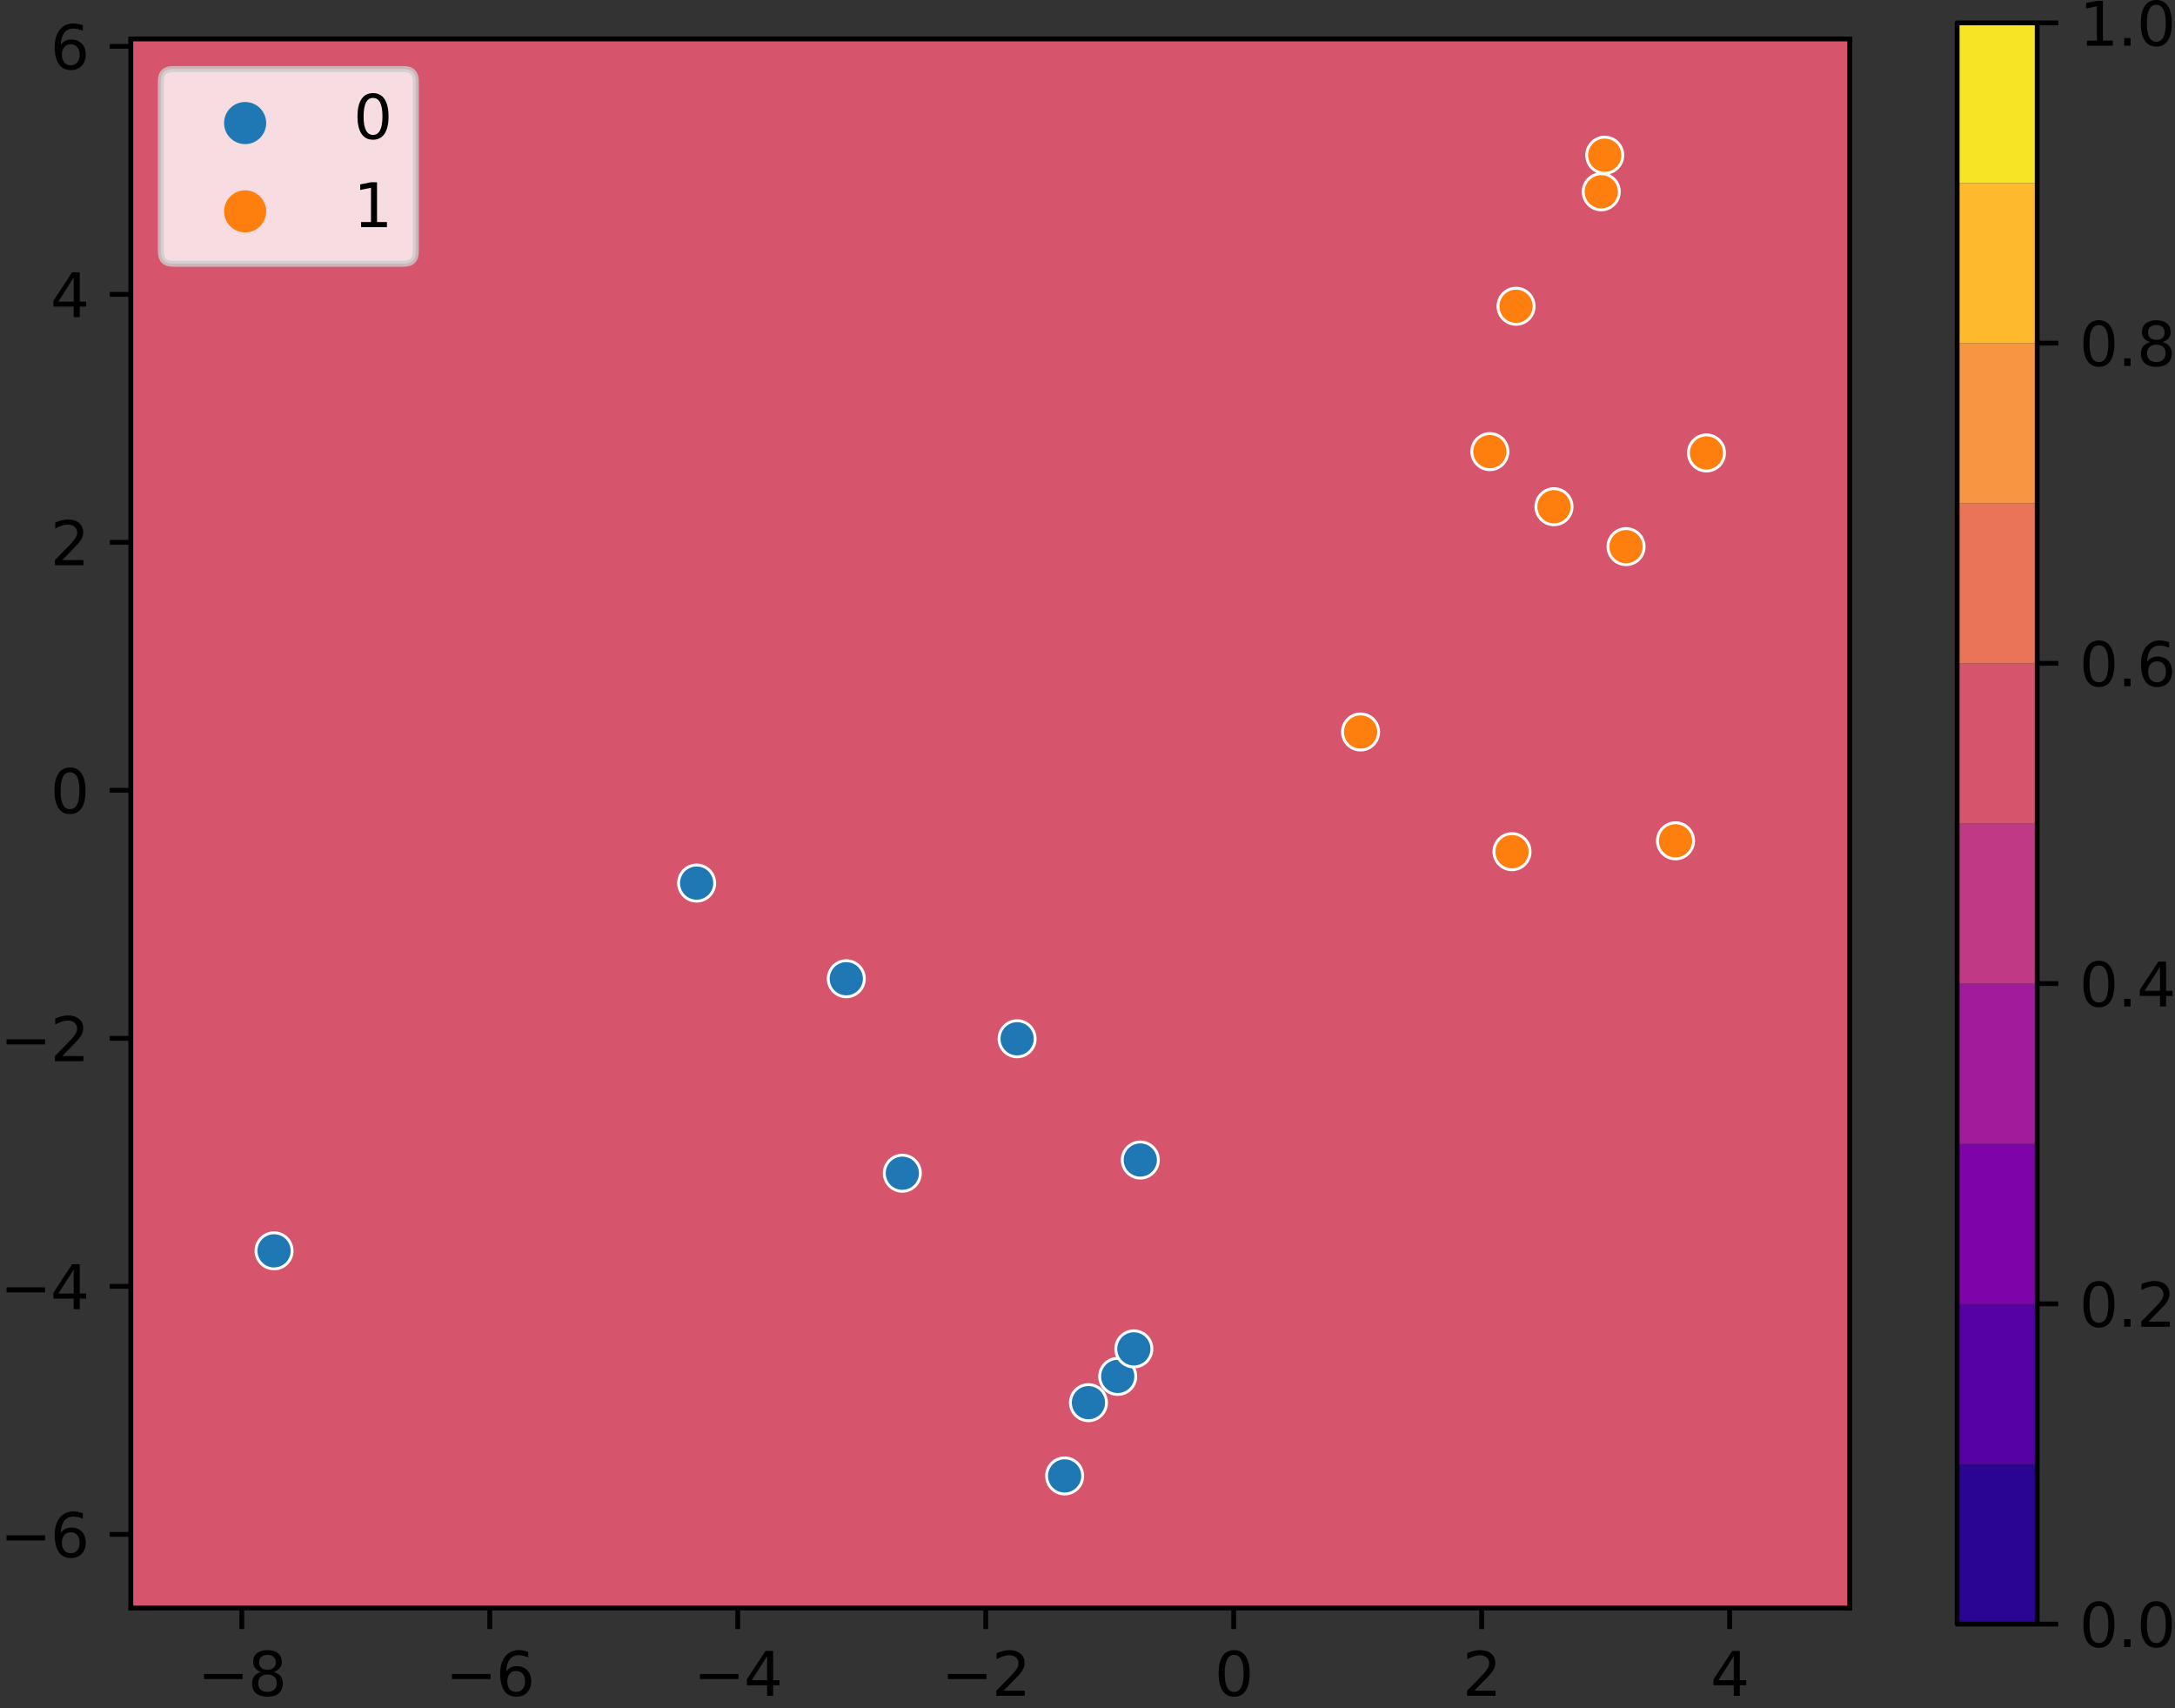 <?xml version="1.0" encoding="UTF-8" standalone="no"?>
<svg
   width="361.503pt"
   height="283.912pt"
   viewBox="0 0 361.503 283.912"
   version="1.1"
   id="svg504"
   sodipodi:docname="0-000.svg"
   inkscape:version="1.1.2 (0a00cf5339, 2022-02-04)"
   xmlns:inkscape="http://www.inkscape.org/namespaces/inkscape"
   xmlns:sodipodi="http://sodipodi.sourceforge.net/DTD/sodipodi-0.dtd"
   xmlns:xlink="http://www.w3.org/1999/xlink"
   xmlns="http://www.w3.org/2000/svg"
   xmlns:svg="http://www.w3.org/2000/svg"
   xmlns:rdf="http://www.w3.org/1999/02/22-rdf-syntax-ns#"
   xmlns:cc="http://creativecommons.org/ns#"
   xmlns:dc="http://purl.org/dc/elements/1.1/">
  <rect x="0" y="0" width="361.503" height="283.912" fill="#333333" stroke="none"/>
  <sodipodi:namedview
     id="namedview506"
     pagecolor="#ffffff"
     bordercolor="#666666"
     borderopacity="1.0"
     inkscape:pageshadow="2"
     inkscape:pageopacity="0.0"
     inkscape:pagecheckerboard="0"
     inkscape:document-units="pt"
     showgrid="false"
     inkscape:zoom="1.899355"
     inkscape:cx="240.87124"
     inkscape:cy="189.27478"
     inkscape:window-width="1920"
     inkscape:window-height="1016"
     inkscape:window-x="0"
     inkscape:window-y="0"
     inkscape:window-maximized="1"
     inkscape:current-layer="axes_1" />
  <defs
     id="defs6">
    <style
       type="text/css"
       id="style4">*{stroke-linejoin: round; stroke-linecap: butt}</style>
  </defs>
  <g
     id="figure_1">
    <g
       id="patch_1">
      <path
         d="M 0 283.912  L 361.503 283.912  L 361.503 -0  L 0 -0  L 0 283.912  z "
         style="fill: none"
         id="path8" />
    </g>
    <g
       id="axes_1">
      <rect
         style="fill:#d6556d;stroke-width:3.969;stroke-linecap:round"
         id="rect2065"
         width="285.696"
         height="260.758"
         x="21.742"
         y="6.476" />
      <g
         id="patch_2">
        <path
           d="M 21.742 267.234  L 307.438 267.234  L 307.438 6.476  L 21.742 6.476  L 21.742 267.234  z "
           style="fill: none"
           id="path11" />
      </g>
      <g
         id="PathCollection_10" />
      <g
         id="PathCollection_11">
        <defs
           id="defs43">
          <path
             id="C0_0_409798a739"
             d="M 0 3  C 0.796 3 1.559 2.684 2.121 2.121  C 2.684 1.559 3 0.796 3 -0  C 3 -0.796 2.684 -1.559 2.121 -2.121  C 1.559 -2.684 0.796 -3 0 -3  C -0.796 -3 -1.559 -2.684 -2.121 -2.121  C -2.684 -1.559 -3 -0.796 -3 0  C -3 0.796 -2.684 1.559 -2.121 2.121  C -1.559 2.684 -0.796 3 0 3  z " />
        </defs>
        <g
           clip-path="url(#p1585726d71)"
           id="g47">
          <use
             xlink:href="#C0_0_409798a739"
             x="251.979"
             y="50.896"
             style="fill: #ff7f0e; stroke: #ffffff; stroke-width: 0.48"
             id="use45" />
        </g>
        <g
           clip-path="url(#p1585726d71)"
           id="g51">
          <use
             xlink:href="#C0_0_409798a739"
             x="251.309"
             y="141.541"
             style="fill: #ff7f0e; stroke: #ffffff; stroke-width: 0.48"
             id="use49" />
        </g>
        <g
           clip-path="url(#p1585726d71)"
           id="g55">
          <use
             xlink:href="#C0_0_409798a739"
             x="270.264"
             y="90.846"
             style="fill: #ff7f0e; stroke: #ffffff; stroke-width: 0.48"
             id="use53" />
        </g>
        <g
           clip-path="url(#p1585726d71)"
           id="g59">
          <use
             xlink:href="#C0_0_409798a739"
             x="247.625"
             y="75.051"
             style="fill: #ff7f0e; stroke: #ffffff; stroke-width: 0.48"
             id="use57" />
        </g>
        <g
           clip-path="url(#p1585726d71)"
           id="g63">
          <use
             xlink:href="#C0_0_409798a739"
             x="266.141"
             y="31.872"
             style="fill: #ff7f0e; stroke: #ffffff; stroke-width: 0.48"
             id="use61" />
        </g>
        <g
           clip-path="url(#p1585726d71)"
           id="g67">
          <use
             xlink:href="#C0_0_409798a739"
             x="283.63"
             y="75.273"
             style="fill: #ff7f0e; stroke: #ffffff; stroke-width: 0.48"
             id="use65" />
        </g>
        <g
           clip-path="url(#p1585726d71)"
           id="g71">
          <use
             xlink:href="#C0_0_409798a739"
             x="226.137"
             y="121.647"
             style="fill: #ff7f0e; stroke: #ffffff; stroke-width: 0.48"
             id="use69" />
        </g>
        <g
           clip-path="url(#p1585726d71)"
           id="g75">
          <use
             xlink:href="#C0_0_409798a739"
             x="266.72"
             y="25.792"
             style="fill: #ff7f0e; stroke: #ffffff; stroke-width: 0.48"
             id="use73" />
        </g>
        <g
           clip-path="url(#p1585726d71)"
           id="g79">
          <use
             xlink:href="#C0_0_409798a739"
             x="258.284"
             y="84.21"
             style="fill: #ff7f0e; stroke: #ffffff; stroke-width: 0.48"
             id="use77" />
        </g>
        <g
           clip-path="url(#p1585726d71)"
           id="g83">
          <use
             xlink:href="#C0_0_409798a739"
             x="278.484"
             y="139.735"
             style="fill: #ff7f0e; stroke: #ffffff; stroke-width: 0.48"
             id="use81" />
        </g>
        <g
           clip-path="url(#p1585726d71)"
           id="g87">
          <use
             xlink:href="#C0_0_409798a739"
             x="140.66"
             y="162.654"
             style="fill: #1f77b4; stroke: #ffffff; stroke-width: 0.48"
             id="use85" />
        </g>
        <g
           clip-path="url(#p1585726d71)"
           id="g91">
          <use
             xlink:href="#C0_0_409798a739"
             x="189.527"
             y="192.782"
             style="fill: #1f77b4; stroke: #ffffff; stroke-width: 0.48"
             id="use89" />
        </g>
        <g
           clip-path="url(#p1585726d71)"
           id="g95">
          <use
             xlink:href="#C0_0_409798a739"
             x="169.052"
             y="172.634"
             style="fill: #1f77b4; stroke: #ffffff; stroke-width: 0.48"
             id="use93" />
        </g>
        <g
           clip-path="url(#p1585726d71)"
           id="g99">
          <use
             xlink:href="#C0_0_409798a739"
             x="185.774"
             y="228.745"
             style="fill: #1f77b4; stroke: #ffffff; stroke-width: 0.48"
             id="use97" />
        </g>
        <g
           clip-path="url(#p1585726d71)"
           id="g103">
          <use
             xlink:href="#C0_0_409798a739"
             x="176.951"
             y="245.285"
             style="fill: #1f77b4; stroke: #ffffff; stroke-width: 0.48"
             id="use101" />
        </g>
        <g
           clip-path="url(#p1585726d71)"
           id="g107">
          <use
             xlink:href="#C0_0_409798a739"
             x="45.55"
             y="207.877"
             style="fill: #1f77b4; stroke: #ffffff; stroke-width: 0.48"
             id="use105" />
        </g>
        <g
           clip-path="url(#p1585726d71)"
           id="g111">
          <use
             xlink:href="#C0_0_409798a739"
             x="115.786"
             y="146.76"
             style="fill: #1f77b4; stroke: #ffffff; stroke-width: 0.48"
             id="use109" />
        </g>
        <g
           clip-path="url(#p1585726d71)"
           id="g115">
          <use
             xlink:href="#C0_0_409798a739"
             x="180.908"
             y="233.108"
             style="fill: #1f77b4; stroke: #ffffff; stroke-width: 0.48"
             id="use113" />
        </g>
        <g
           clip-path="url(#p1585726d71)"
           id="g119">
          <use
             xlink:href="#C0_0_409798a739"
             x="188.454"
             y="224.17"
             style="fill: #1f77b4; stroke: #ffffff; stroke-width: 0.48"
             id="use117" />
        </g>
        <g
           clip-path="url(#p1585726d71)"
           id="g123">
          <use
             xlink:href="#C0_0_409798a739"
             x="149.976"
             y="194.977"
             style="fill: #1f77b4; stroke: #ffffff; stroke-width: 0.48"
             id="use121" />
        </g>
      </g>
      <g
         id="PathCollection_12" />
      <g
         id="PathCollection_13" />
      <g
         id="matplotlib.axis_1">
        <g
           id="xtick_1">
          <g
             id="line2d_1">
            <defs
               id="defs129">
              <path
                 id="me271ce6e0e"
                 d="M 0 0  L 0 3.5  "
                 style="stroke: #000000; stroke-width: 0.8" />
            </defs>
            <g
               id="g133">
              <use
                 xlink:href="#me271ce6e0e"
                 x="40.19"
                 y="267.234"
                 style="stroke: #000000; stroke-width: 0.8"
                 id="use131" />
            </g>
          </g>
          <g
             id="text_1">
            <!-- −8 -->
            <g
               transform="translate(32.819 281.832)scale(0.1 -0.1)"
               id="g144">
              <defs
                 id="defs138">
                <path
                   id="DejaVuSans-2212"
                   d="M 678 2272  L 4684 2272  L 4684 1741  L 678 1741  L 678 2272  z "
                   transform="scale(0.016)" />
                <path
                   id="DejaVuSans-38"
                   d="M 2034 2216  Q 1584 2216 1326 1975  Q 1069 1734 1069 1313  Q 1069 891 1326 650  Q 1584 409 2034 409  Q 2484 409 2743 651  Q 3003 894 3003 1313  Q 3003 1734 2745 1975  Q 2488 2216 2034 2216  z M 1403 2484  Q 997 2584 770 2862  Q 544 3141 544 3541  Q 544 4100 942 4425  Q 1341 4750 2034 4750  Q 2731 4750 3128 4425  Q 3525 4100 3525 3541  Q 3525 3141 3298 2862  Q 3072 2584 2669 2484  Q 3125 2378 3379 2068  Q 3634 1759 3634 1313  Q 3634 634 3220 271  Q 2806 -91 2034 -91  Q 1263 -91 848 271  Q 434 634 434 1313  Q 434 1759 690 2068  Q 947 2378 1403 2484  z M 1172 3481  Q 1172 3119 1398 2916  Q 1625 2713 2034 2713  Q 2441 2713 2670 2916  Q 2900 3119 2900 3481  Q 2900 3844 2670 4047  Q 2441 4250 2034 4250  Q 1625 4250 1398 4047  Q 1172 3844 1172 3481  z "
                   transform="scale(0.016)" />
              </defs>
              <use
                 xlink:href="#DejaVuSans-2212"
                 id="use140" />
              <use
                 xlink:href="#DejaVuSans-38"
                 x="83.789"
                 id="use142" />
            </g>
          </g>
        </g>
        <g
           id="xtick_2">
          <g
             id="line2d_2">
            <g
               id="g150">
              <use
                 xlink:href="#me271ce6e0e"
                 x="81.405"
                 y="267.234"
                 style="stroke: #000000; stroke-width: 0.8"
                 id="use148" />
            </g>
          </g>
          <g
             id="text_2">
            <!-- −6 -->
            <g
               transform="translate(74.034 281.832)scale(0.1 -0.1)"
               id="g160">
              <defs
                 id="defs154">
                <path
                   id="DejaVuSans-36"
                   d="M 2113 2584  Q 1688 2584 1439 2293  Q 1191 2003 1191 1497  Q 1191 994 1439 701  Q 1688 409 2113 409  Q 2538 409 2786 701  Q 3034 994 3034 1497  Q 3034 2003 2786 2293  Q 2538 2584 2113 2584  z M 3366 4563  L 3366 3988  Q 3128 4100 2886 4159  Q 2644 4219 2406 4219  Q 1781 4219 1451 3797  Q 1122 3375 1075 2522  Q 1259 2794 1537 2939  Q 1816 3084 2150 3084  Q 2853 3084 3261 2657  Q 3669 2231 3669 1497  Q 3669 778 3244 343  Q 2819 -91 2113 -91  Q 1303 -91 875 529  Q 447 1150 447 2328  Q 447 3434 972 4092  Q 1497 4750 2381 4750  Q 2619 4750 2861 4703  Q 3103 4656 3366 4563  z "
                   transform="scale(0.016)" />
              </defs>
              <use
                 xlink:href="#DejaVuSans-2212"
                 id="use156" />
              <use
                 xlink:href="#DejaVuSans-36"
                 x="83.789"
                 id="use158" />
            </g>
          </g>
        </g>
        <g
           id="xtick_3">
          <g
             id="line2d_3">
            <g
               id="g166">
              <use
                 xlink:href="#me271ce6e0e"
                 x="122.619"
                 y="267.234"
                 style="stroke: #000000; stroke-width: 0.8"
                 id="use164" />
            </g>
          </g>
          <g
             id="text_3">
            <!-- −4 -->
            <g
               transform="translate(115.248 281.832)scale(0.1 -0.1)"
               id="g176">
              <defs
                 id="defs170">
                <path
                   id="DejaVuSans-34"
                   d="M 2419 4116  L 825 1625  L 2419 1625  L 2419 4116  z M 2253 4666  L 3047 4666  L 3047 1625  L 3713 1625  L 3713 1100  L 3047 1100  L 3047 0  L 2419 0  L 2419 1100  L 313 1100  L 313 1709  L 2253 4666  z "
                   transform="scale(0.016)" />
              </defs>
              <use
                 xlink:href="#DejaVuSans-2212"
                 id="use172" />
              <use
                 xlink:href="#DejaVuSans-34"
                 x="83.789"
                 id="use174" />
            </g>
          </g>
        </g>
        <g
           id="xtick_4">
          <g
             id="line2d_4">
            <g
               id="g182">
              <use
                 xlink:href="#me271ce6e0e"
                 x="163.834"
                 y="267.234"
                 style="stroke: #000000; stroke-width: 0.8"
                 id="use180" />
            </g>
          </g>
          <g
             id="text_4">
            <!-- −2 -->
            <g
               transform="translate(156.463 281.832)scale(0.1 -0.1)"
               id="g192">
              <defs
                 id="defs186">
                <path
                   id="DejaVuSans-32"
                   d="M 1228 531  L 3431 531  L 3431 0  L 469 0  L 469 531  Q 828 903 1448 1529  Q 2069 2156 2228 2338  Q 2531 2678 2651 2914  Q 2772 3150 2772 3378  Q 2772 3750 2511 3984  Q 2250 4219 1831 4219  Q 1534 4219 1204 4116  Q 875 4013 500 3803  L 500 4441  Q 881 4594 1212 4672  Q 1544 4750 1819 4750  Q 2544 4750 2975 4387  Q 3406 4025 3406 3419  Q 3406 3131 3298 2873  Q 3191 2616 2906 2266  Q 2828 2175 2409 1742  Q 1991 1309 1228 531  z "
                   transform="scale(0.016)" />
              </defs>
              <use
                 xlink:href="#DejaVuSans-2212"
                 id="use188" />
              <use
                 xlink:href="#DejaVuSans-32"
                 x="83.789"
                 id="use190" />
            </g>
          </g>
        </g>
        <g
           id="xtick_5">
          <g
             id="line2d_5">
            <g
               id="g198">
              <use
                 xlink:href="#me271ce6e0e"
                 x="205.049"
                 y="267.234"
                 style="stroke: #000000; stroke-width: 0.8"
                 id="use196" />
            </g>
          </g>
          <g
             id="text_5">
            <!-- 0 -->
            <g
               transform="translate(201.868 281.832)scale(0.1 -0.1)"
               id="g206">
              <defs
                 id="defs202">
                <path
                   id="DejaVuSans-30"
                   d="M 2034 4250  Q 1547 4250 1301 3770  Q 1056 3291 1056 2328  Q 1056 1369 1301 889  Q 1547 409 2034 409  Q 2525 409 2770 889  Q 3016 1369 3016 2328  Q 3016 3291 2770 3770  Q 2525 4250 2034 4250  z M 2034 4750  Q 2819 4750 3233 4129  Q 3647 3509 3647 2328  Q 3647 1150 3233 529  Q 2819 -91 2034 -91  Q 1250 -91 836 529  Q 422 1150 422 2328  Q 422 3509 836 4129  Q 1250 4750 2034 4750  z "
                   transform="scale(0.016)" />
              </defs>
              <use
                 xlink:href="#DejaVuSans-30"
                 id="use204" />
            </g>
          </g>
        </g>
        <g
           id="xtick_6">
          <g
             id="line2d_6">
            <g
               id="g212">
              <use
                 xlink:href="#me271ce6e0e"
                 x="246.263"
                 y="267.234"
                 style="stroke: #000000; stroke-width: 0.8"
                 id="use210" />
            </g>
          </g>
          <g
             id="text_6">
            <!-- 2 -->
            <g
               transform="translate(243.082 281.832)scale(0.1 -0.1)"
               id="g217">
              <use
                 xlink:href="#DejaVuSans-32"
                 id="use215" />
            </g>
          </g>
        </g>
        <g
           id="xtick_7">
          <g
             id="line2d_7">
            <g
               id="g223">
              <use
                 xlink:href="#me271ce6e0e"
                 x="287.478"
                 y="267.234"
                 style="stroke: #000000; stroke-width: 0.8"
                 id="use221" />
            </g>
          </g>
          <g
             id="text_7">
            <!-- 4 -->
            <g
               transform="translate(284.297 281.832)scale(0.1 -0.1)"
               id="g228">
              <use
                 xlink:href="#DejaVuSans-34"
                 id="use226" />
            </g>
          </g>
        </g>
      </g>
      <g
         id="matplotlib.axis_2">
        <g
           id="ytick_1">
          <g
             id="line2d_8">
            <defs
               id="defs234">
              <path
                 id="m5dff1c4caf"
                 d="M 0 0  L -3.5 0  "
                 style="stroke: #000000; stroke-width: 0.8" />
            </defs>
            <g
               id="g238">
              <use
                 xlink:href="#m5dff1c4caf"
                 x="21.742"
                 y="254.99"
                 style="stroke: #000000; stroke-width: 0.8"
                 id="use236" />
            </g>
          </g>
          <g
             id="text_8">
            <!-- −6 -->
            <g
               transform="translate(0 258.789)scale(0.1 -0.1)"
               id="g245">
              <use
                 xlink:href="#DejaVuSans-2212"
                 id="use241" />
              <use
                 xlink:href="#DejaVuSans-36"
                 x="83.789"
                 id="use243" />
            </g>
          </g>
        </g>
        <g
           id="ytick_2">
          <g
             id="line2d_9">
            <g
               id="g251">
              <use
                 xlink:href="#m5dff1c4caf"
                 x="21.742"
                 y="213.775"
                 style="stroke: #000000; stroke-width: 0.8"
                 id="use249" />
            </g>
          </g>
          <g
             id="text_9">
            <!-- −4 -->
            <g
               transform="translate(0 217.574)scale(0.1 -0.1)"
               id="g258">
              <use
                 xlink:href="#DejaVuSans-2212"
                 id="use254" />
              <use
                 xlink:href="#DejaVuSans-34"
                 x="83.789"
                 id="use256" />
            </g>
          </g>
        </g>
        <g
           id="ytick_3">
          <g
             id="line2d_10">
            <g
               id="g264">
              <use
                 xlink:href="#m5dff1c4caf"
                 x="21.742"
                 y="172.561"
                 style="stroke: #000000; stroke-width: 0.8"
                 id="use262" />
            </g>
          </g>
          <g
             id="text_10">
            <!-- −2 -->
            <g
               transform="translate(0 176.36)scale(0.1 -0.1)"
               id="g271">
              <use
                 xlink:href="#DejaVuSans-2212"
                 id="use267" />
              <use
                 xlink:href="#DejaVuSans-32"
                 x="83.789"
                 id="use269" />
            </g>
          </g>
        </g>
        <g
           id="ytick_4">
          <g
             id="line2d_11">
            <g
               id="g277">
              <use
                 xlink:href="#m5dff1c4caf"
                 x="21.742"
                 y="131.346"
                 style="stroke: #000000; stroke-width: 0.8"
                 id="use275" />
            </g>
          </g>
          <g
             id="text_11">
            <!-- 0 -->
            <g
               transform="translate(8.38 135.145)scale(0.1 -0.1)"
               id="g282">
              <use
                 xlink:href="#DejaVuSans-30"
                 id="use280" />
            </g>
          </g>
        </g>
        <g
           id="ytick_5">
          <g
             id="line2d_12">
            <g
               id="g288">
              <use
                 xlink:href="#m5dff1c4caf"
                 x="21.742"
                 y="90.131"
                 style="stroke: #000000; stroke-width: 0.8"
                 id="use286" />
            </g>
          </g>
          <g
             id="text_12">
            <!-- 2 -->
            <g
               transform="translate(8.38 93.93)scale(0.1 -0.1)"
               id="g293">
              <use
                 xlink:href="#DejaVuSans-32"
                 id="use291" />
            </g>
          </g>
        </g>
        <g
           id="ytick_6">
          <g
             id="line2d_13">
            <g
               id="g299">
              <use
                 xlink:href="#m5dff1c4caf"
                 x="21.742"
                 y="48.917"
                 style="stroke: #000000; stroke-width: 0.8"
                 id="use297" />
            </g>
          </g>
          <g
             id="text_13">
            <!-- 4 -->
            <g
               transform="translate(8.38 52.716)scale(0.1 -0.1)"
               id="g304">
              <use
                 xlink:href="#DejaVuSans-34"
                 id="use302" />
            </g>
          </g>
        </g>
        <g
           id="ytick_7">
          <g
             id="line2d_14">
            <g
               id="g310">
              <use
                 xlink:href="#m5dff1c4caf"
                 x="21.742"
                 y="7.702"
                 style="stroke: #000000; stroke-width: 0.8"
                 id="use308" />
            </g>
          </g>
          <g
             id="text_14">
            <!-- 6 -->
            <g
               transform="translate(8.38 11.501)scale(0.1 -0.1)"
               id="g315">
              <use
                 xlink:href="#DejaVuSans-36"
                 id="use313" />
            </g>
          </g>
        </g>
      </g>
      <g
         id="patch_3">
        <path
           d="M 21.742 267.234  L 21.742 6.476  "
           style="fill: none; stroke: #000000; stroke-width: 0.8; stroke-linejoin: miter; stroke-linecap: square"
           id="path320" />
      </g>
      <g
         id="patch_4">
        <path
           d="M 307.438 267.234  L 307.438 6.476  "
           style="fill: none; stroke: #000000; stroke-width: 0.8; stroke-linejoin: miter; stroke-linecap: square"
           id="path323" />
      </g>
      <g
         id="patch_5">
        <path
           d="M 21.742 267.234  L 307.438 267.234  "
           style="fill: none; stroke: #000000; stroke-width: 0.8; stroke-linejoin: miter; stroke-linecap: square"
           id="path326" />
      </g>
      <g
         id="patch_6">
        <path
           d="M 21.742 6.476  L 307.438 6.476  "
           style="fill: none; stroke: #000000; stroke-width: 0.8; stroke-linejoin: miter; stroke-linecap: square"
           id="path329" />
      </g>
      <g
         id="legend_1">
        <g
           id="patch_7">
          <path
             d="M 28.742 43.833  L 67.105 43.833  Q 69.105 43.833 69.105 41.833  L 69.105 13.476  Q 69.105 11.476 67.105 11.476  L 28.742 11.476  Q 26.742 11.476 26.742 13.476  L 26.742 41.833  Q 26.742 43.833 28.742 43.833  z "
             style="fill: #ffffff; opacity: 0.8; stroke: #cccccc; stroke-linejoin: miter"
             id="path332" />
        </g>
        <g
           id="PathCollection_14">
          <defs
             id="defs336">
            <path
               id="m3ff62023fc"
               d="M 0 3  C 0.796 3 1.559 2.684 2.121 2.121  C 2.684 1.559 3 0.796 3 0  C 3 -0.796 2.684 -1.559 2.121 -2.121  C 1.559 -2.684 0.796 -3 0 -3  C -0.796 -3 -1.559 -2.684 -2.121 -2.121  C -2.684 -1.559 -3 -0.796 -3 0  C -3 0.796 -2.684 1.559 -2.121 2.121  C -1.559 2.684 -0.796 3 0 3  z "
               style="stroke: #1f77b4" />
          </defs>
          <g
             id="g340">
            <use
               xlink:href="#m3ff62023fc"
               x="40.742"
               y="20.45"
               style="fill: #1f77b4; stroke: #1f77b4"
               id="use338" />
          </g>
        </g>
        <g
           id="text_15">
          <!-- 0 -->
          <g
             transform="translate(58.742 23.075)scale(0.1 -0.1)"
             id="g345">
            <use
               xlink:href="#DejaVuSans-30"
               id="use343" />
          </g>
        </g>
        <g
           id="PathCollection_15">
          <defs
             id="defs349">
            <path
               id="md6acd6fe84"
               d="M 0 3  C 0.796 3 1.559 2.684 2.121 2.121  C 2.684 1.559 3 0.796 3 0  C 3 -0.796 2.684 -1.559 2.121 -2.121  C 1.559 -2.684 0.796 -3 0 -3  C -0.796 -3 -1.559 -2.684 -2.121 -2.121  C -2.684 -1.559 -3 -0.796 -3 0  C -3 0.796 -2.684 1.559 -2.121 2.121  C -1.559 2.684 -0.796 3 0 3  z "
               style="stroke: #ff7f0e" />
          </defs>
          <g
             id="g353">
            <use
               xlink:href="#md6acd6fe84"
               x="40.742"
               y="35.128"
               style="fill: #ff7f0e; stroke: #ff7f0e"
               id="use351" />
          </g>
        </g>
        <g
           id="text_16">
          <!-- 1 -->
          <g
             transform="translate(58.742 37.753)scale(0.1 -0.1)"
             id="g361">
            <defs
               id="defs357">
              <path
                 id="DejaVuSans-31"
                 d="M 794 531  L 1825 531  L 1825 4091  L 703 3866  L 703 4441  L 1819 4666  L 2450 4666  L 2450 531  L 3481 531  L 3481 0  L 794 0  L 794 531  z "
                 transform="scale(0.016)" />
            </defs>
            <use
               xlink:href="#DejaVuSans-31"
               id="use359" />
          </g>
        </g>
      </g>
    </g>
    <g
       id="axes_2">
      <g
         id="patch_8">
        <path
           d="M 325.294 269.911  L 338.6 269.911  L 338.6 3.799  L 325.294 3.799  L 325.294 269.911  z "
           style="fill: none"
           id="path366" />
      </g>
      <g
         id="patch_9">
        <path
           clip-path="url(#p95d7cfd582)"
           style="fill: #ffffff; stroke: #ffffff; stroke-width: 0.01; stroke-linejoin: miter"
           id="path369" />
      </g>
      <g
         id="QuadMesh_1">
        <path
           d="M 325.294 269.911  L 338.6 269.911  L 338.6 243.3  L 325.294 243.3  L 325.294 269.911  "
           clip-path="url(#p95d7cfd582)"
           style="fill: #2a0593"
           id="path372" />
        <path
           d="M 325.294 243.3  L 338.6 243.3  L 338.6 216.689  L 325.294 216.689  L 325.294 243.3  "
           clip-path="url(#p95d7cfd582)"
           style="fill: #5601a4"
           id="path374" />
        <path
           d="M 325.294 216.689  L 338.6 216.689  L 338.6 190.078  L 325.294 190.078  L 325.294 216.689  "
           clip-path="url(#p95d7cfd582)"
           style="fill: #7e03a8"
           id="path376" />
        <path
           d="M 325.294 190.078  L 338.6 190.078  L 338.6 163.466  L 325.294 163.466  L 325.294 190.078  "
           clip-path="url(#p95d7cfd582)"
           style="fill: #a11b9b"
           id="path378" />
        <path
           d="M 325.294 163.466  L 338.6 163.466  L 338.6 136.855  L 325.294 136.855  L 325.294 163.466  "
           clip-path="url(#p95d7cfd582)"
           style="fill: #bf3984"
           id="path380" />
        <path
           d="M 325.294 136.855  L 338.6 136.855  L 338.6 110.244  L 325.294 110.244  L 325.294 136.855  "
           clip-path="url(#p95d7cfd582)"
           style="fill: #d6556d"
           id="path382" />
        <path
           d="M 325.294 110.244  L 338.6 110.244  L 338.6 83.633  L 325.294 83.633  L 325.294 110.244  "
           clip-path="url(#p95d7cfd582)"
           style="fill: #ea7457"
           id="path384" />
        <path
           d="M 325.294 83.633  L 338.6 83.633  L 338.6 57.022  L 325.294 57.022  L 325.294 83.633  "
           clip-path="url(#p95d7cfd582)"
           style="fill: #f89540"
           id="path386" />
        <path
           d="M 325.294 57.022  L 338.6 57.022  L 338.6 30.41  L 325.294 30.41  L 325.294 57.022  "
           clip-path="url(#p95d7cfd582)"
           style="fill: #feba2c"
           id="path388" />
        <path
           d="M 325.294 30.41  L 338.6 30.41  L 338.6 3.799  L 325.294 3.799  L 325.294 30.41  "
           clip-path="url(#p95d7cfd582)"
           style="fill: #f7e425"
           id="path390" />
      </g>
      <g
         id="matplotlib.axis_3">
        <g
           id="ytick_8">
          <g
             id="line2d_15">
            <defs
               id="defs394">
              <path
                 id="mb4c49189a1"
                 d="M 0 0  L 3.5 0  "
                 style="stroke: #000000; stroke-width: 0.8" />
            </defs>
            <g
               id="g398">
              <use
                 xlink:href="#mb4c49189a1"
                 x="338.6"
                 y="269.911"
                 style="stroke: #000000; stroke-width: 0.8"
                 id="use396" />
            </g>
          </g>
          <g
             id="text_17">
            <!-- 0.0 -->
            <g
               transform="translate(345.6 273.71)scale(0.1 -0.1)"
               id="g410">
              <defs
                 id="defs402">
                <path
                   id="DejaVuSans-2e"
                   d="M 684 794  L 1344 794  L 1344 0  L 684 0  L 684 794  z "
                   transform="scale(0.016)" />
              </defs>
              <use
                 xlink:href="#DejaVuSans-30"
                 id="use404" />
              <use
                 xlink:href="#DejaVuSans-2e"
                 x="63.623"
                 id="use406" />
              <use
                 xlink:href="#DejaVuSans-30"
                 x="95.41"
                 id="use408" />
            </g>
          </g>
        </g>
        <g
           id="ytick_9">
          <g
             id="line2d_16">
            <g
               id="g416">
              <use
                 xlink:href="#mb4c49189a1"
                 x="338.6"
                 y="216.689"
                 style="stroke: #000000; stroke-width: 0.8"
                 id="use414" />
            </g>
          </g>
          <g
             id="text_18">
            <!-- 0.2 -->
            <g
               transform="translate(345.6 220.488)scale(0.1 -0.1)"
               id="g425">
              <use
                 xlink:href="#DejaVuSans-30"
                 id="use419" />
              <use
                 xlink:href="#DejaVuSans-2e"
                 x="63.623"
                 id="use421" />
              <use
                 xlink:href="#DejaVuSans-32"
                 x="95.41"
                 id="use423" />
            </g>
          </g>
        </g>
        <g
           id="ytick_10">
          <g
             id="line2d_17">
            <g
               id="g431">
              <use
                 xlink:href="#mb4c49189a1"
                 x="338.6"
                 y="163.466"
                 style="stroke: #000000; stroke-width: 0.8"
                 id="use429" />
            </g>
          </g>
          <g
             id="text_19">
            <!-- 0.4 -->
            <g
               transform="translate(345.6 167.266)scale(0.1 -0.1)"
               id="g440">
              <use
                 xlink:href="#DejaVuSans-30"
                 id="use434" />
              <use
                 xlink:href="#DejaVuSans-2e"
                 x="63.623"
                 id="use436" />
              <use
                 xlink:href="#DejaVuSans-34"
                 x="95.41"
                 id="use438" />
            </g>
          </g>
        </g>
        <g
           id="ytick_11">
          <g
             id="line2d_18">
            <g
               id="g446">
              <use
                 xlink:href="#mb4c49189a1"
                 x="338.6"
                 y="110.244"
                 style="stroke: #000000; stroke-width: 0.8"
                 id="use444" />
            </g>
          </g>
          <g
             id="text_20">
            <!-- 0.6 -->
            <g
               transform="translate(345.6 114.043)scale(0.1 -0.1)"
               id="g455">
              <use
                 xlink:href="#DejaVuSans-30"
                 id="use449" />
              <use
                 xlink:href="#DejaVuSans-2e"
                 x="63.623"
                 id="use451" />
              <use
                 xlink:href="#DejaVuSans-36"
                 x="95.41"
                 id="use453" />
            </g>
          </g>
        </g>
        <g
           id="ytick_12">
          <g
             id="line2d_19">
            <g
               id="g461">
              <use
                 xlink:href="#mb4c49189a1"
                 x="338.6"
                 y="57.022"
                 style="stroke: #000000; stroke-width: 0.8"
                 id="use459" />
            </g>
          </g>
          <g
             id="text_21">
            <!-- 0.8 -->
            <g
               transform="translate(345.6 60.821)scale(0.1 -0.1)"
               id="g470">
              <use
                 xlink:href="#DejaVuSans-30"
                 id="use464" />
              <use
                 xlink:href="#DejaVuSans-2e"
                 x="63.623"
                 id="use466" />
              <use
                 xlink:href="#DejaVuSans-38"
                 x="95.41"
                 id="use468" />
            </g>
          </g>
        </g>
        <g
           id="ytick_13">
          <g
             id="line2d_20">
            <g
               id="g476">
              <use
                 xlink:href="#mb4c49189a1"
                 x="338.6"
                 y="3.799"
                 style="stroke: #000000; stroke-width: 0.8"
                 id="use474" />
            </g>
          </g>
          <g
             id="text_22">
            <!-- 1.0 -->
            <g
               transform="translate(345.6 7.598)scale(0.1 -0.1)"
               id="g485">
              <use
                 xlink:href="#DejaVuSans-31"
                 id="use479" />
              <use
                 xlink:href="#DejaVuSans-2e"
                 x="63.623"
                 id="use481" />
              <use
                 xlink:href="#DejaVuSans-30"
                 x="95.41"
                 id="use483" />
            </g>
          </g>
        </g>
      </g>
      <g
         id="LineCollection_1" />
      <g
         id="patch_10">
        <path
           d="M 325.294 269.911  L 331.947 269.911  L 338.6 269.911  L 338.6 3.799  L 331.947 3.799  L 325.294 3.799  L 325.294 269.911  z "
           style="fill: none; stroke: #000000; stroke-width: 0.8; stroke-linejoin: miter; stroke-linecap: square"
           id="path491" />
      </g>
    </g>
  </g>
  <defs
     id="defs502">
    <clipPath
       id="p1585726d71">
      <rect
         x="21.742"
         y="6.476"
         width="285.696"
         height="260.758"
         id="rect496" />
    </clipPath>
    <clipPath
       id="p95d7cfd582">
      <rect
         x="325.294"
         y="3.799"
         width="13.306"
         height="266.112"
         id="rect499" />
    </clipPath>
  </defs>
</svg>

